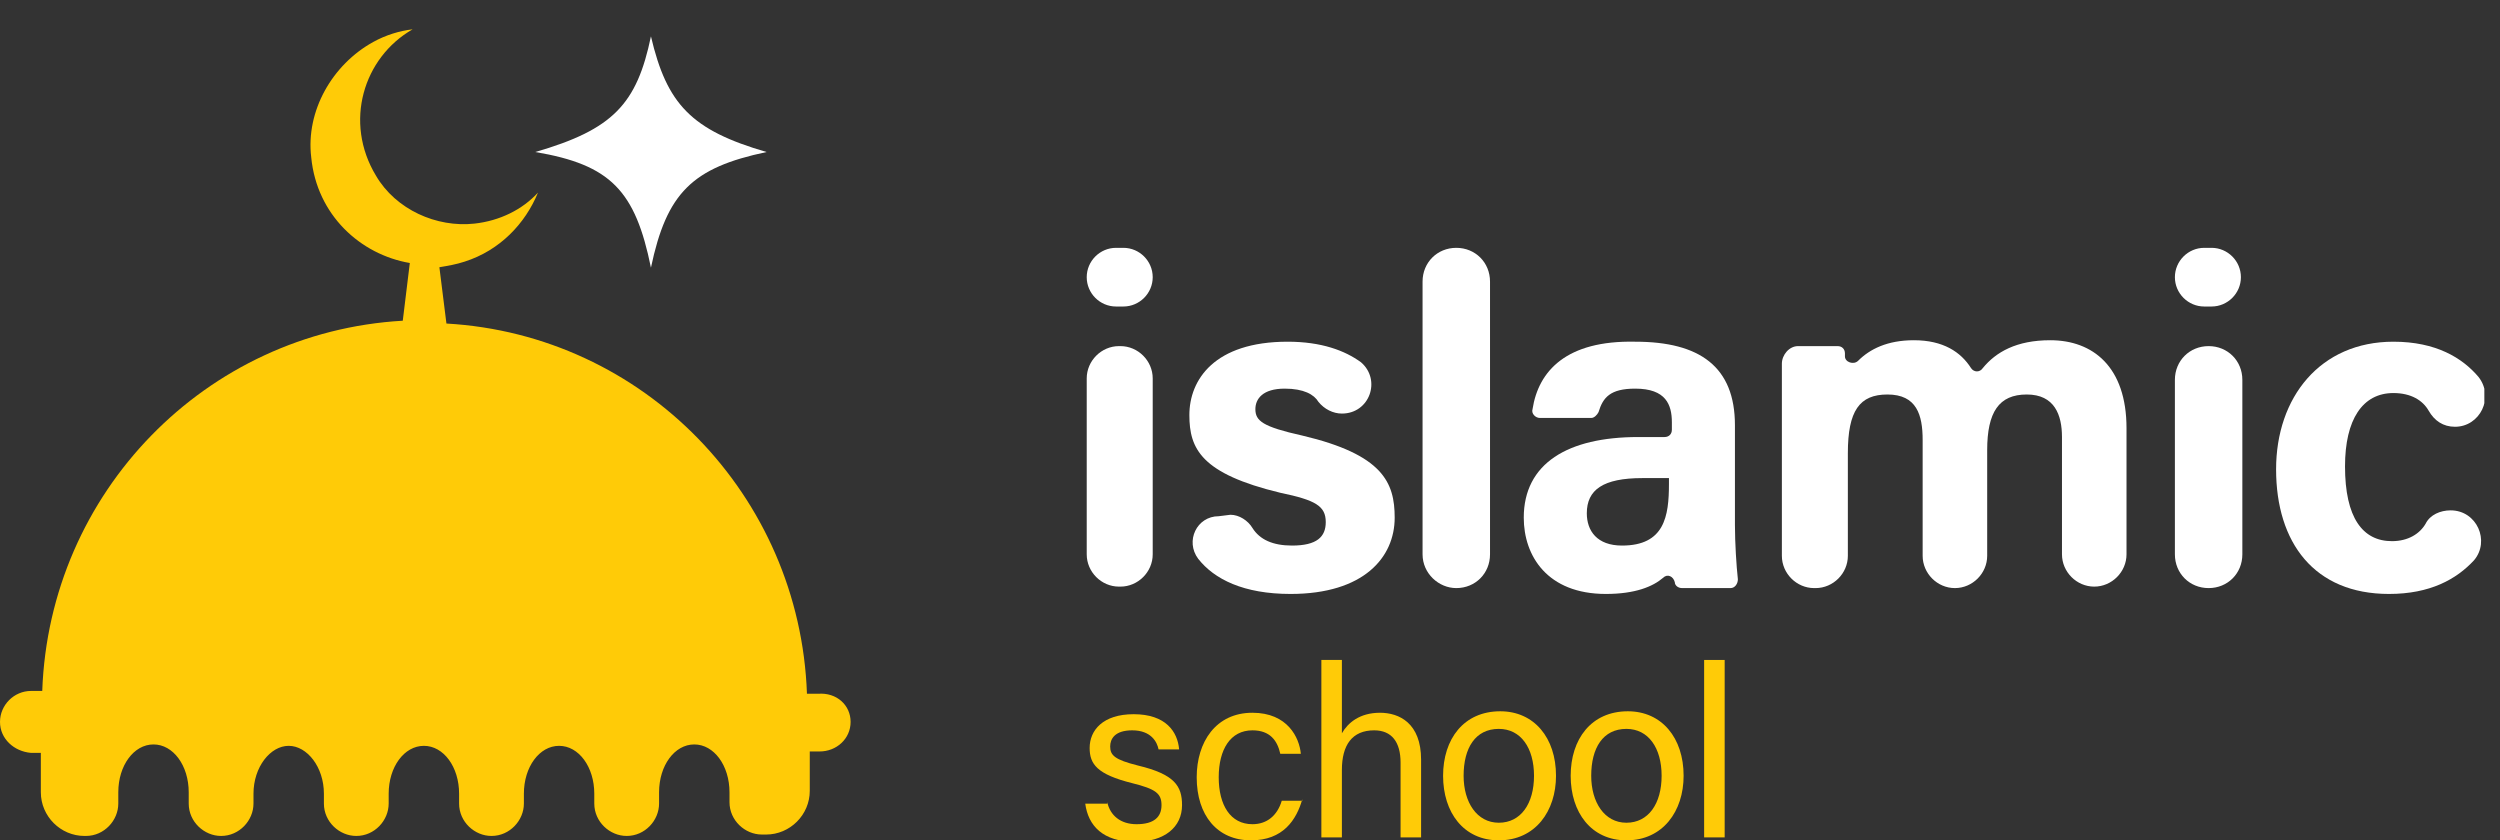 <svg width="119" height="40" viewBox="0 0 119 40" fill="none" xmlns="http://www.w3.org/2000/svg">
<rect x="0" y="0" width="119" height="40" fill="#333333" stroke="none"/>
<g clip-path="url(#clip0)">
<path d="M40.489 34.363C40.489 35.167 39.818 35.77 39.014 35.77H38.545V37.646C38.545 38.785 37.606 39.724 36.467 39.724H36.266C35.461 39.724 34.724 39.053 34.724 38.182V37.713C34.724 36.44 33.986 35.435 33.048 35.435C32.109 35.435 31.372 36.44 31.372 37.713V38.249C31.372 39.053 30.702 39.791 29.83 39.791C29.026 39.791 28.288 39.12 28.288 38.249V37.78C28.288 36.507 27.551 35.502 26.613 35.502C25.674 35.502 24.937 36.507 24.937 37.78V38.249C24.937 39.053 24.266 39.791 23.395 39.791C22.59 39.791 21.853 39.12 21.853 38.249V37.78C21.853 36.507 21.116 35.502 20.177 35.502C19.239 35.502 18.501 36.507 18.501 37.78V38.249C18.501 39.053 17.831 39.791 16.96 39.791C16.155 39.791 15.418 39.12 15.418 38.249V37.78C15.418 36.507 14.614 35.502 13.742 35.502C12.871 35.502 12.066 36.507 12.066 37.78V38.249C12.066 39.053 11.396 39.791 10.524 39.791C9.72 39.791 8.983 39.12 8.983 38.249V37.713C8.983 36.44 8.245 35.435 7.307 35.435C6.368 35.435 5.631 36.44 5.631 37.713V38.249C5.631 39.053 4.961 39.791 4.089 39.791H4.022C2.882 39.791 1.944 38.852 1.944 37.713V35.837H1.475C0.67 35.77 0 35.167 0 34.363C0 33.559 0.67 32.889 1.475 32.889H2.011C2.346 23.441 9.787 15.802 19.172 15.266L19.507 12.519C17.161 12.117 15.083 10.241 14.815 7.494C14.546 5.282 15.82 3.071 17.764 1.999C18.367 1.664 19.038 1.463 19.641 1.396C17.295 2.736 16.356 5.819 17.898 8.365C18.837 9.973 20.781 10.844 22.59 10.643C23.797 10.509 24.87 9.973 25.607 9.169C25.004 10.643 23.797 11.916 22.121 12.452C21.719 12.586 21.317 12.653 20.915 12.72L21.25 15.4C30.635 15.936 38.075 23.575 38.411 33.023H38.947C39.818 32.956 40.489 33.559 40.489 34.363Z" fill="#FFCB07"/>
<path d="M25.48 7.236C29.187 6.163 30.315 4.947 30.985 1.731C31.742 4.96 32.904 6.196 36.49 7.236C32.953 7.981 31.735 9.175 30.985 12.741C30.24 9.076 29.063 7.84 25.48 7.236Z" fill="white"/>
<path d="M53.124 11.797H53.473C54.241 11.797 54.869 12.426 54.869 13.194C54.869 13.962 54.241 14.59 53.473 14.59H53.124C52.356 14.59 51.728 13.962 51.728 13.194C51.728 12.426 52.356 11.797 53.124 11.797ZM53.264 16.475H53.333C54.171 16.475 54.869 17.173 54.869 18.011V26.387C54.869 27.225 54.171 27.923 53.333 27.923H53.264C52.426 27.923 51.728 27.225 51.728 26.387V18.011C51.728 17.173 52.426 16.475 53.264 16.475Z" fill="white"/>
<path d="M58.569 24.503C58.988 24.503 59.407 24.782 59.616 25.131C59.965 25.689 60.593 25.969 61.501 25.969C62.688 25.969 63.106 25.55 63.106 24.852C63.106 24.084 62.618 23.805 60.942 23.456C57.173 22.548 56.614 21.361 56.614 19.756C56.614 18.08 57.801 16.265 61.291 16.265C62.897 16.265 64.014 16.684 64.782 17.243C65.759 18.08 65.201 19.686 63.874 19.686C63.456 19.686 63.037 19.476 62.757 19.127C62.548 18.778 62.059 18.499 61.152 18.499C60.105 18.499 59.756 18.988 59.756 19.476C59.756 20.035 60.105 20.314 61.989 20.733C65.829 21.64 66.387 22.967 66.387 24.642C66.387 26.527 64.921 28.272 61.431 28.272C59.197 28.272 57.801 27.574 57.033 26.597C56.405 25.759 56.963 24.572 58.011 24.572L58.569 24.503Z" fill="white"/>
<path d="M67.714 26.387V13.403C67.714 12.496 68.412 11.797 69.319 11.797C70.227 11.797 70.925 12.496 70.925 13.403V26.387C70.925 27.295 70.227 27.993 69.319 27.993C68.482 27.993 67.714 27.295 67.714 26.387Z" fill="white"/>
<path d="M82.583 24.991C82.583 25.829 82.653 26.946 82.723 27.574C82.723 27.784 82.583 27.993 82.374 27.993H80.07C79.86 27.993 79.721 27.853 79.721 27.714C79.651 27.434 79.372 27.295 79.162 27.504C78.674 27.923 77.836 28.272 76.44 28.272C73.647 28.272 72.531 26.457 72.531 24.642C72.531 22.059 74.625 20.803 77.976 20.803H79.232C79.442 20.803 79.581 20.663 79.581 20.454V20.105C79.581 19.267 79.302 18.499 77.836 18.499C76.649 18.499 76.3 18.918 76.091 19.616C76.021 19.756 75.881 19.895 75.742 19.895H73.299C73.089 19.895 72.88 19.686 72.949 19.476C73.229 17.661 74.555 16.195 77.836 16.265C80.907 16.265 82.583 17.452 82.583 20.244V24.991ZM79.511 22.757C79.232 22.757 78.604 22.757 78.185 22.757C76.3 22.757 75.532 23.316 75.532 24.433C75.532 25.27 76.021 25.969 77.208 25.969C79.232 25.969 79.442 24.572 79.442 23.037V22.757H79.511Z" fill="white"/>
<path d="M84.817 19.476C84.817 18.778 84.817 18.01 84.817 17.312C84.817 16.893 85.166 16.475 85.585 16.475H87.469C87.679 16.475 87.819 16.614 87.819 16.824C87.819 16.893 87.819 16.893 87.819 16.963C87.819 17.243 88.237 17.382 88.447 17.173C89.005 16.614 89.843 16.195 91.1 16.195C92.496 16.195 93.333 16.754 93.822 17.522C93.962 17.731 94.241 17.731 94.38 17.522C95.009 16.754 95.986 16.195 97.592 16.195C99.616 16.195 101.222 17.452 101.222 20.384V26.387C101.222 27.225 100.524 27.923 99.686 27.923C98.848 27.923 98.15 27.225 98.15 26.387V20.803C98.15 19.756 97.801 18.778 96.475 18.778C95.148 18.778 94.59 19.616 94.59 21.431V26.457C94.59 27.295 93.892 27.993 93.054 27.993C92.216 27.993 91.518 27.295 91.518 26.457V20.942C91.518 19.756 91.239 18.778 89.843 18.778C88.517 18.778 87.958 19.546 87.958 21.571V26.457C87.958 27.295 87.26 27.993 86.422 27.993H86.353C85.515 27.993 84.817 27.295 84.817 26.457V19.476Z" fill="white"/>
<path d="M104.921 11.797H105.271C106.038 11.797 106.667 12.426 106.667 13.194C106.667 13.962 106.038 14.59 105.271 14.59H104.921C104.154 14.59 103.525 13.962 103.525 13.194C103.525 12.426 104.154 11.797 104.921 11.797ZM105.131 16.475C106.038 16.475 106.736 17.173 106.736 18.08V26.387C106.736 27.295 106.038 27.993 105.131 27.993C104.223 27.993 103.525 27.295 103.525 26.387V18.08C103.525 17.173 104.223 16.475 105.131 16.475Z" fill="white"/>
<path d="M116.649 24.293C117.906 24.293 118.534 25.759 117.766 26.667C116.928 27.574 115.672 28.272 113.717 28.272C110.157 28.272 108.342 25.829 108.342 22.339C108.342 18.918 110.436 16.265 113.927 16.265C115.951 16.265 117.208 17.033 117.976 17.941C118.744 18.918 118.045 20.314 116.859 20.314C116.3 20.314 115.881 20.035 115.602 19.546C115.323 19.058 114.764 18.709 113.927 18.709C112.461 18.709 111.623 19.965 111.623 22.199C111.623 24.642 112.461 25.759 113.857 25.759C114.625 25.759 115.183 25.41 115.463 24.922C115.672 24.503 116.161 24.293 116.649 24.293Z" fill="white"/>
<path d="M52.705 38.185C52.845 38.813 53.333 39.232 54.101 39.232C54.939 39.232 55.288 38.883 55.288 38.325C55.288 37.766 55.009 37.557 53.892 37.278C52.216 36.859 51.867 36.37 51.867 35.602C51.867 34.764 52.496 33.996 53.962 33.996C55.497 33.996 56.056 34.834 56.126 35.672H55.148C55.079 35.323 54.799 34.764 53.892 34.764C53.054 34.764 52.845 35.183 52.845 35.532C52.845 35.951 53.054 36.161 54.171 36.44C55.916 36.859 56.265 37.417 56.265 38.325C56.265 39.372 55.428 40.07 54.031 40.07C52.496 40.07 51.798 39.302 51.658 38.255H52.705V38.185Z" fill="#FFCB07"/>
<path d="M61.99 38.045C61.71 39.023 61.082 40 59.546 40C57.941 40 56.963 38.813 56.963 36.998C56.963 35.323 57.871 33.927 59.616 33.927C61.291 33.927 61.85 35.113 61.92 35.881H60.942C60.803 35.253 60.454 34.764 59.616 34.764C58.569 34.764 58.011 35.672 58.011 36.998C58.011 38.325 58.569 39.232 59.616 39.232C60.314 39.232 60.803 38.813 61.012 38.115H61.99V38.045Z" fill="#FFCB07"/>
<path d="M63.874 31.414V34.904C64.154 34.415 64.712 33.927 65.689 33.927C66.597 33.927 67.644 34.415 67.644 36.161V39.86H66.667V36.3C66.667 35.323 66.248 34.764 65.41 34.764C64.363 34.764 63.874 35.462 63.874 36.649V39.86H62.897V31.414H63.874Z" fill="#FFCB07"/>
<path d="M74.066 36.928C74.066 38.604 73.089 40 71.344 40C69.668 40 68.691 38.674 68.691 36.928C68.691 35.183 69.668 33.857 71.414 33.857C73.019 33.857 74.066 35.113 74.066 36.928ZM69.668 36.928C69.668 38.185 70.297 39.162 71.344 39.162C72.391 39.162 73.019 38.255 73.019 36.928C73.019 35.602 72.391 34.695 71.344 34.695C70.227 34.695 69.668 35.602 69.668 36.928Z" fill="#FFCB07"/>
<path d="M80.14 36.928C80.14 38.604 79.162 40 77.417 40C75.742 40 74.764 38.674 74.764 36.928C74.764 35.183 75.742 33.857 77.487 33.857C79.093 33.857 80.14 35.113 80.14 36.928ZM75.742 36.928C75.742 38.185 76.37 39.162 77.417 39.162C78.464 39.162 79.093 38.255 79.093 36.928C79.093 35.602 78.464 34.695 77.417 34.695C76.3 34.695 75.742 35.602 75.742 36.928Z" fill="#FFCB07"/>
<path d="M81.117 39.86V31.414H82.094V39.86H81.117Z" fill="#FFCB07"/>
</g>
<defs>
<clipPath id="clip0">
<rect width="118.255" height="40" fill="white"/>
</clipPath>
</defs>
</svg>
